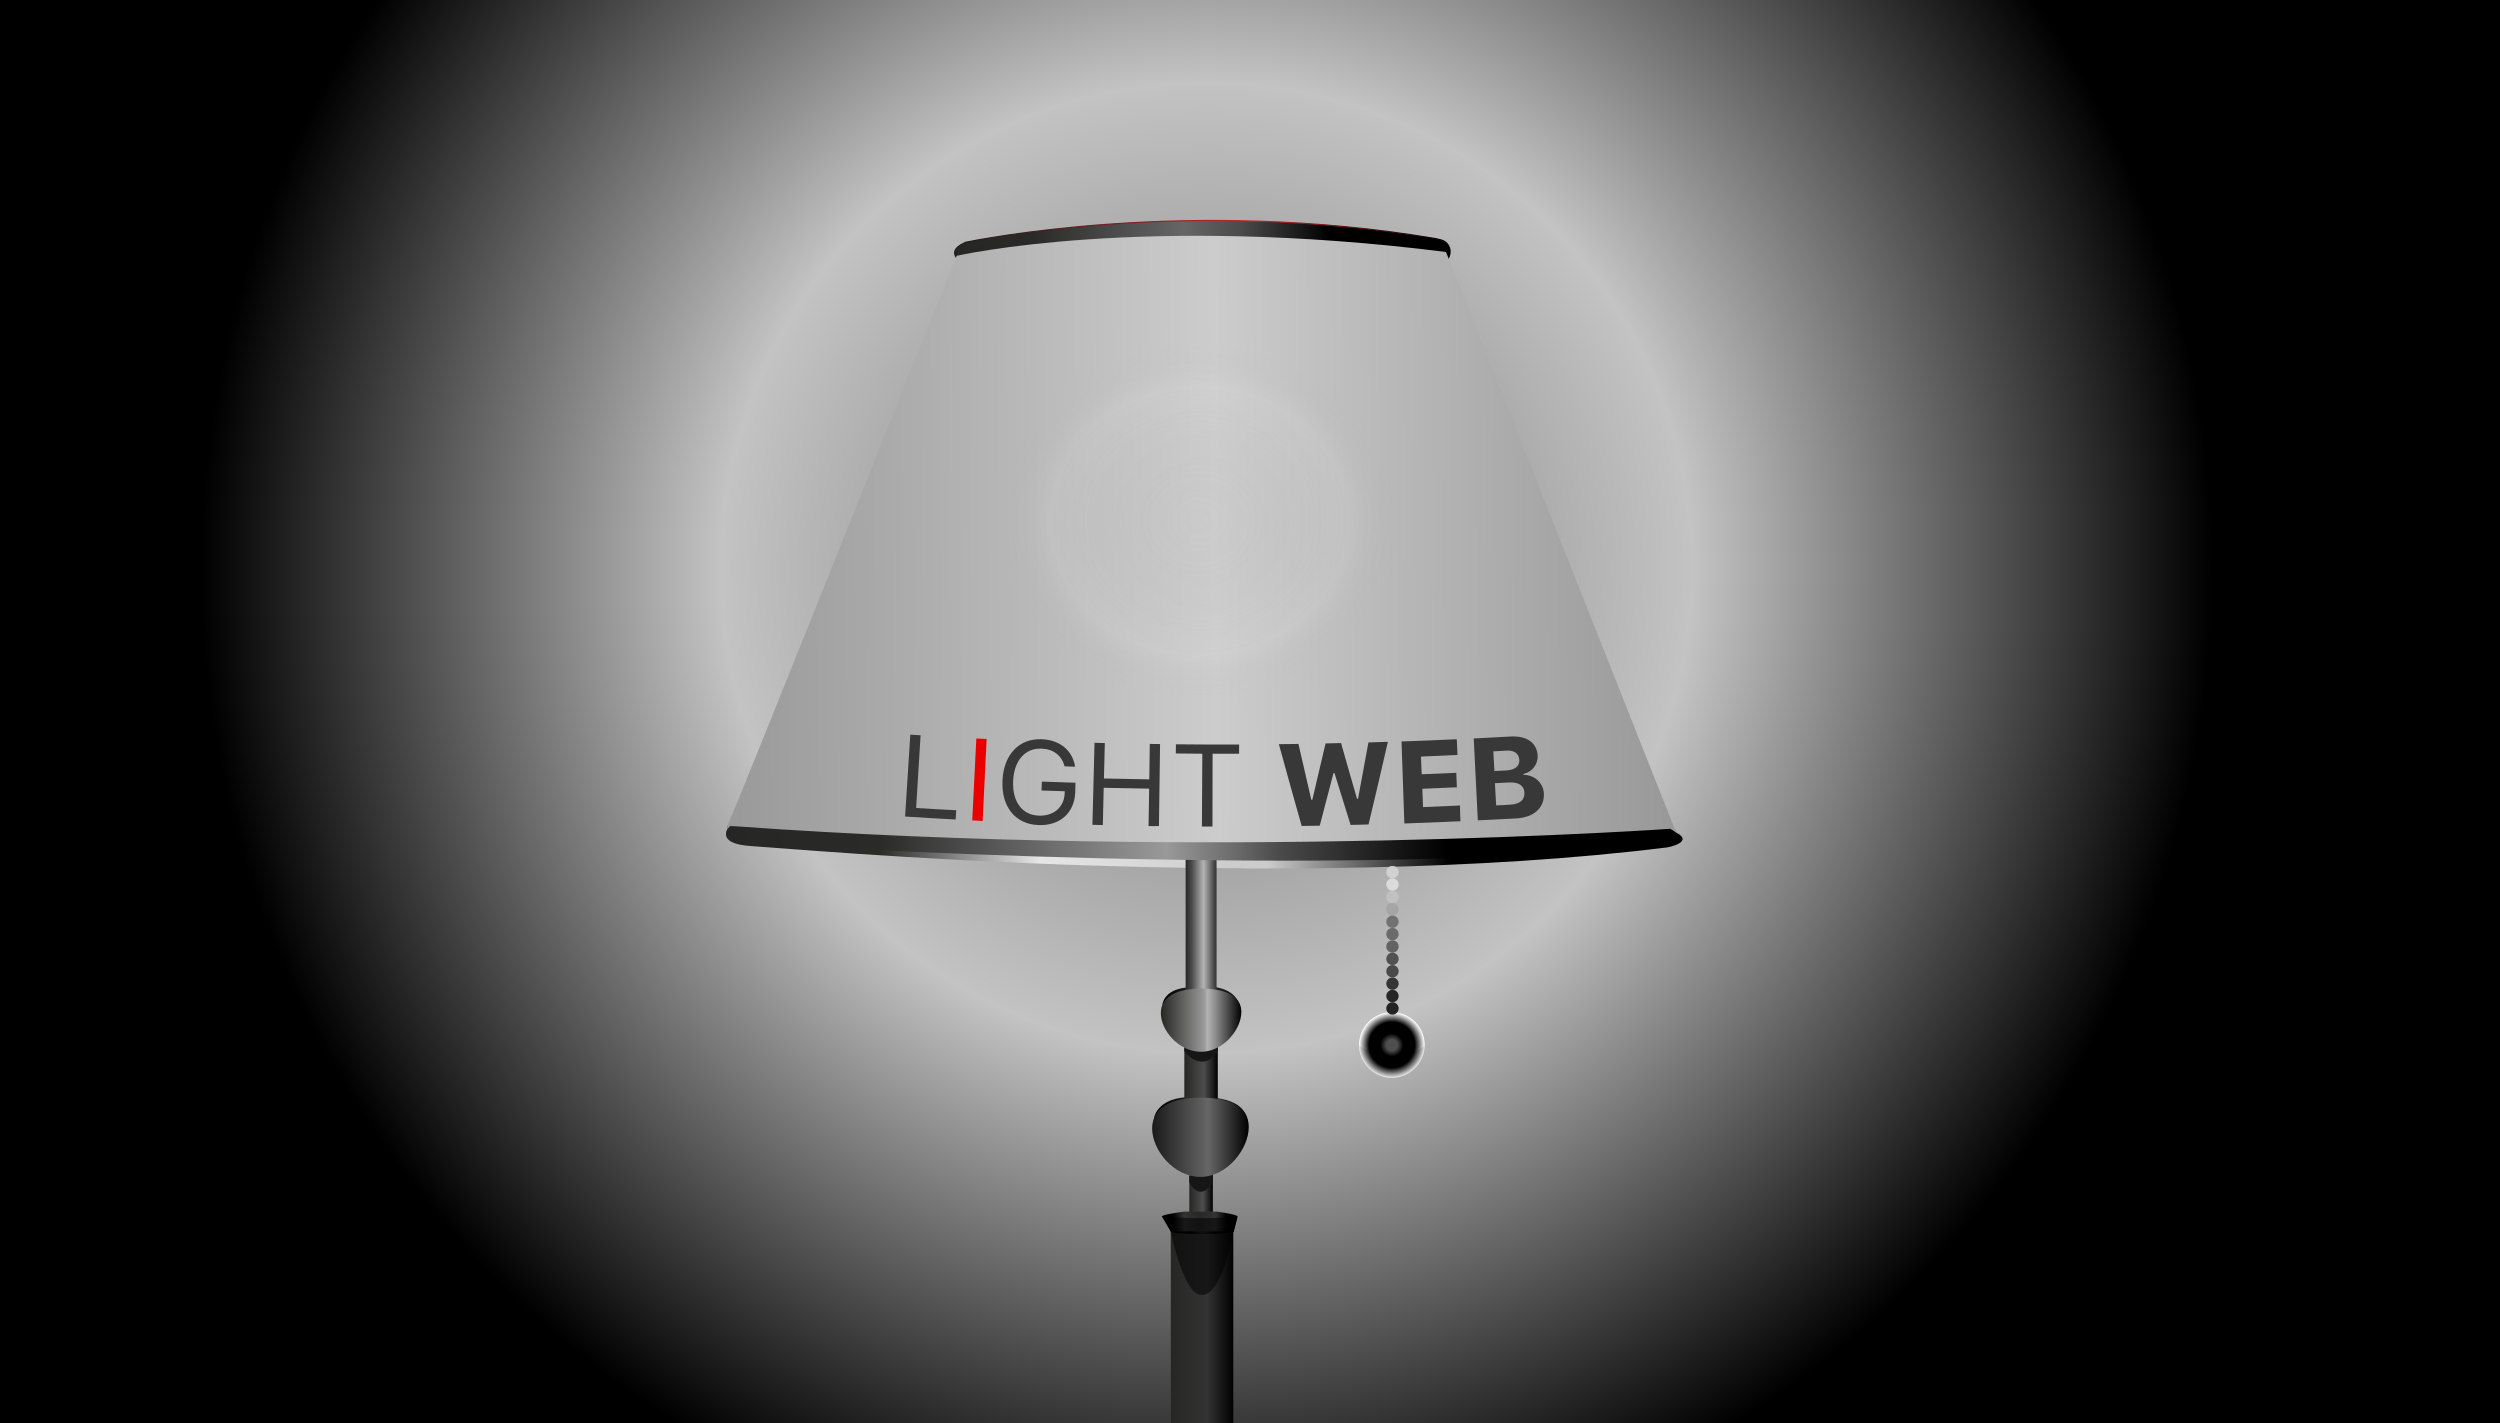 <svg version="1.1" id="Слой_1" xmlns="http://www.w3.org/2000/svg" xmlns:xlink="http://www.w3.org/1999/xlink" x="0px" y="0px"
	 viewBox="0 0 2018 1149" style="enable-background:new 0 0 2018 1149;" xml:space="preserve">
<rect x="0" y="0" width="2018" height="1149" fill="#808080" stroke="none"/>
<style type="text/css">
	.st0{fill:url(#SVGID_1_);}
	.st1{fill:url(#SVGID_2_);}
	.st2{fill:url(#SVGID_3_);}
	.st3{fill:url(#SVGID_4_);}
	.st4{fill:url(#SVGID_5_);}
	.st5{fill:url(#SVGID_6_);}
	.st6{fill:#161616;}
	.st7{fill:url(#SVGID_7_);}
	.st8{fill:url(#SVGID_8_);}
	.st9{fill:url(#SVGID_9_);}
	.st10{fill:url(#SVGID_10_);}
	.st11{fill:url(#SVGID_11_);}
	.st12{fill:url(#SVGID_12_);}
	.st13{fill:url(#SVGID_13_);}
	.st14{fill:url(#SVGID_14_);stroke:url(#SVGID_15_);stroke-miterlimit:10;}
	.st15{fill:url(#SVGID_16_);}
	.st16{fill:url(#SVGID_17_);}
	.st17{fill:#383838;}
	.st18{fill:#EA0000;}
	.st19{fill:url(#SVGID_18_);}
	.st20{fill:#D1D1D1;}
	.st21{fill:#DBDBDB;}
	.st22{fill:#C1C1C1;}
	.st23{fill:#A5A5A5;}
	.st24{fill:#727272;}
	.st25{fill:#6B6B6B;}
	.st26{fill:#636363;}
	.st27{fill:#515151;}
	.st28{fill:#494949;}
	.st29{fill:url(#SVGID_19_);}
	.st30{fill:#353535;}
	.st31{fill:#262626;}
	.st32{fill:#232323;}
	.st33{opacity:0.54;}
	.st34{opacity:0.1;}
</style>
<radialGradient id="SVGID_1_" cx="973.969" cy="458.628" r="821.015" gradientUnits="userSpaceOnUse">
	<stop  offset="0" style="stop-color:#000000"/>
	<stop  offset="5.553940e-02" style="stop-color:#262626"/>
	<stop  offset="0.179" style="stop-color:#868686"/>
	<stop  offset="0.203" style="stop-color:#999999"/>
	<stop  offset="0.478" style="stop-color:#C3C3C3"/>
	<stop  offset="0.989" style="stop-color:#000000"/>
</radialGradient>
<rect class="st0" width="2018" height="1149"/>
<linearGradient id="SVGID_2_" gradientUnits="userSpaceOnUse" x1="945" y1="1070.75" x2="995.5" y2="1070.75">
	<stop  offset="0" style="stop-color:#3C3C3C"/>
	<stop  offset="0" style="stop-color:#262624"/>
	<stop  offset="0.581" style="stop-color:#333333"/>
	<stop  offset="0.972" style="stop-color:#040404"/>
	<stop  offset="1" style="stop-color:#000000"/>
</linearGradient>
<rect x="945" y="992.5" class="st1" width="50.5" height="156.5"/>
<linearGradient id="SVGID_3_" gradientUnits="userSpaceOnUse" x1="960" y1="965.25" x2="979" y2="965.25">
	<stop  offset="0" style="stop-color:#3C3C3C"/>
	<stop  offset="0" style="stop-color:#262624"/>
	<stop  offset="0.581" style="stop-color:#4D4D4D"/>
	<stop  offset="0.846" style="stop-color:#1E1E1E"/>
	<stop  offset="1" style="stop-color:#000000"/>
</linearGradient>
<rect x="960" y="948" class="st2" width="19" height="34.5"/>
<linearGradient id="SVGID_4_" gradientUnits="userSpaceOnUse" x1="931.458" y1="894.746" x2="1007" y2="894.746">
	<stop  offset="0" style="stop-color:#3C3C3C"/>
	<stop  offset="0" style="stop-color:#161616"/>
	<stop  offset="0" style="stop-color:#000000"/>
	<stop  offset="0.581" style="stop-color:#333333"/>
	<stop  offset="0.972" style="stop-color:#040404"/>
	<stop  offset="1" style="stop-color:#000000"/>
</linearGradient>
<path class="st3" d="M931.5,902.7c0,0,2.5-20.6,38.5-16.6c0,0,33-3,37,18"/>
<radialGradient id="SVGID_5_" cx="968.337" cy="981" r="21.681" gradientUnits="userSpaceOnUse">
	<stop  offset="0" style="stop-color:#3C3C3C"/>
	<stop  offset="0" style="stop-color:#262624"/>
	<stop  offset="0.581" style="stop-color:#333333"/>
	<stop  offset="0.972" style="stop-color:#040404"/>
	<stop  offset="1" style="stop-color:#000000"/>
</radialGradient>
<path class="st4" d="M956,978c0,0-48,6,12,6s14-6,14-6H956z"/>
<linearGradient id="SVGID_6_" gradientUnits="userSpaceOnUse" x1="956" y1="868" x2="983" y2="868">
	<stop  offset="0" style="stop-color:#3C3C3C"/>
	<stop  offset="0" style="stop-color:#262624"/>
	<stop  offset="0.581" style="stop-color:#4D4D4D"/>
	<stop  offset="0.846" style="stop-color:#1E1E1E"/>
	<stop  offset="1" style="stop-color:#000000"/>
</linearGradient>
<rect x="956" y="844" class="st5" width="27" height="48"/>
<path class="st6" d="M956,848.5c0,0,14,19.2,27,0v-2.9h-27V848.5z"/>
<linearGradient id="SVGID_7_" gradientUnits="userSpaceOnUse" x1="938.326" y1="806.558" x2="1002" y2="806.558">
	<stop  offset="0" style="stop-color:#3C3C3C"/>
	<stop  offset="0" style="stop-color:#161616"/>
	<stop  offset="0" style="stop-color:#000000"/>
	<stop  offset="0.581" style="stop-color:#333333"/>
	<stop  offset="0.972" style="stop-color:#040404"/>
	<stop  offset="1" style="stop-color:#000000"/>
</linearGradient>
<path class="st7" d="M938.3,811c0,0,0.7-11.7,18.7-13.8c18-2.2,42-3.2,45,19.8L938.3,811z"/>
<radialGradient id="SVGID_8_" cx="970.337" cy="993" r="21.681" gradientTransform="matrix(0.836 0 0 1 159.624 0)" gradientUnits="userSpaceOnUse">
	<stop  offset="0" style="stop-color:#3C3C3C"/>
	<stop  offset="0" style="stop-color:#262624"/>
	<stop  offset="0.511" style="stop-color:#000000"/>
	<stop  offset="1" style="stop-color:#000000"/>
</radialGradient>
<path class="st8" d="M960.2,990c0,0-40.1,6,10,6s11.7-6,11.7-6H960.2z"/>
<radialGradient id="SVGID_9_" cx="968.5" cy="987.052" r="21.849" gradientTransform="matrix(1 0 0 1.213 0 -208.953)" gradientUnits="userSpaceOnUse">
	<stop  offset="0" style="stop-color:#3C3C3C"/>
	<stop  offset="0" style="stop-color:#262624"/>
	<stop  offset="0.581" style="stop-color:#333333"/>
	<stop  offset="0.972" style="stop-color:#040404"/>
	<stop  offset="1" style="stop-color:#000000"/>
</radialGradient>
<path class="st9" d="M945,994l-7-12c0,0,31.9,1.9,61,0l-3,12H945z"/>
<linearGradient id="SVGID_10_" gradientUnits="userSpaceOnUse" x1="584.215" y1="682.803" x2="1356.328" y2="682.803" gradientTransform="matrix(1 -7.761650e-03 7.761650e-03 1 -3.361 7.532)">
	<stop  offset="0" style="stop-color:#3C3C3C"/>
	<stop  offset="0" style="stop-color:#262624"/>
	<stop  offset="0.16" style="stop-color:#2A2A29"/>
	<stop  offset="0.327" style="stop-color:#E6E6E6"/>
	<stop  offset="0.532" style="stop-color:#CCCCCC"/>
	<stop  offset="0.565" style="stop-color:#CCCCCC"/>
	<stop  offset="0.741" style="stop-color:#111111"/>
	<stop  offset="0.757" style="stop-color:#000000"/>
</linearGradient>
<path class="st10" d="M589,667c0,0-13.7,14.2,18,16s434,39,739,1c0,0,21.9-4.1,7-12c0,0-373.4,30.9-760.3,2.9"/>
<path class="st6" d="M960,949.3v5c0,0,8,17.3,19,0V948L960,949.3z"/>
<linearGradient id="SVGID_11_" gradientUnits="userSpaceOnUse" x1="957" y1="745" x2="982" y2="745">
	<stop  offset="0" style="stop-color:#3C3C3C"/>
	<stop  offset="0" style="stop-color:#262624"/>
	<stop  offset="0.203" style="stop-color:#4B4B4B"/>
	<stop  offset="0.581" style="stop-color:#B3B3B3"/>
	<stop  offset="0.737" style="stop-color:#838383"/>
	<stop  offset="0.911" style="stop-color:#4A4A4A"/>
	<stop  offset="1" style="stop-color:#333332"/>
	<stop  offset="1" style="stop-color:#000000"/>
</linearGradient>
<rect x="957" y="679" class="st11" width="25" height="132"/>
<linearGradient id="SVGID_12_" gradientUnits="userSpaceOnUse" x1="930" y1="918" x2="1008" y2="918">
	<stop  offset="0" style="stop-color:#3C3C3C"/>
	<stop  offset="0" style="stop-color:#1A1A1A"/>
	<stop  offset="0.581" style="stop-color:#666666"/>
	<stop  offset="0.785" style="stop-color:#363636"/>
	<stop  offset="1" style="stop-color:#000000"/>
</linearGradient>
<path class="st12" d="M1008,909.7c0,17.7-17.5,40.3-39,40.3s-39-21.6-39-39.2c0-17.7,17.5-24.8,39-24.8S1008,892.1,1008,909.7z"/>
<linearGradient id="SVGID_13_" gradientUnits="userSpaceOnUse" x1="937" y1="823.5" x2="1002" y2="823.5">
	<stop  offset="0" style="stop-color:#3C3C3C"/>
	<stop  offset="0" style="stop-color:#262624"/>
	<stop  offset="0.538" style="stop-color:#999999"/>
	<stop  offset="0.581" style="stop-color:#B3B3B3"/>
	<stop  offset="0.701" style="stop-color:#838383"/>
	<stop  offset="0.974" style="stop-color:#0C0C0C"/>
	<stop  offset="1" style="stop-color:#000000"/>
</linearGradient>
<path class="st13" d="M1002,816.9c0,14.1-14.6,32.1-32.5,32.1S937,831.8,937,817.7s14.6-19.7,32.5-19.7S1002,802.8,1002,816.9z"/>
<linearGradient id="SVGID_14_" gradientUnits="userSpaceOnUse" x1="772.372" y1="194.815" x2="1172.336" y2="194.815" gradientTransform="matrix(1 -7.761650e-03 7.761650e-03 1 -3.361 7.532)">
	<stop  offset="0" style="stop-color:#3C3C3C"/>
	<stop  offset="0" style="stop-color:#262624"/>
	<stop  offset="0.16" style="stop-color:#2A2A29"/>
	<stop  offset="0.462" style="stop-color:#666666"/>
	<stop  offset="0.581" style="stop-color:#4A4A4A"/>
	<stop  offset="0.757" style="stop-color:#000000"/>
</linearGradient>
<linearGradient id="SVGID_15_" gradientUnits="userSpaceOnUse" x1="770.06" y1="194.968" x2="1171.028" y2="194.968">
	<stop  offset="0" style="stop-color:#3C3C3C"/>
	<stop  offset="0" style="stop-color:#1A1A1A"/>
	<stop  offset="0.581" style="stop-color:#C1272D"/>
	<stop  offset="0.693" style="stop-color:#911D22"/>
	<stop  offset="0.947" style="stop-color:#1A0506"/>
	<stop  offset="1" style="stop-color:#000000"/>
</linearGradient>
<path class="st14" d="M779.4,195.6c7.7-1.6,181-36.9,379.7-2.9c0,0,0.1,0,0.1,0l3.7,0.9c4.9,1.1,8.2,5.8,7.5,10.8
	c-0.5,3.3-1.9,6.2-5.4,5.6c-7.5-1.2-345,1.6-384.3,2c-3.3,0-6.6-1.4-8.6-4c-2.4-3.2-3-7.7,6.8-12.1
	C779,195.7,779.2,195.6,779.4,195.6z"/>
<linearGradient id="SVGID_16_" gradientUnits="userSpaceOnUse" x1="585.583" y1="437.252" x2="1351.307" y2="437.252" gradientTransform="matrix(1 -7.761650e-03 7.761650e-03 1 -3.361 7.532)">
	<stop  offset="0" style="stop-color:#3C3C3C"/>
	<stop  offset="0" style="stop-color:#626262"/>
	<stop  offset="0" style="stop-color:#999999"/>
	<stop  offset="0.516" style="stop-color:#CCCCCC"/>
	<stop  offset="0.957" style="stop-color:#9D9D9D"/>
	<stop  offset="0.989" style="stop-color:#999999"/>
</linearGradient>
<path class="st15" d="M1351.8,669c0,0,13.1,8.9-42.9,10.3c-56,1.4-561.9,12.4-711.1-4.5c0,0-15,0.1-9.1-11.9
	c5.9-12,183.5-456.4,183.5-456.4s148.7-34.2,395-3.1L1351.8,669z"/>
<linearGradient id="SVGID_17_" gradientUnits="userSpaceOnUse" x1="584.322" y1="679.63" x2="1353" y2="679.63" gradientTransform="matrix(1 -7.761650e-03 7.761650e-03 1 -3.361 7.532)">
	<stop  offset="0" style="stop-color:#3C3C3C"/>
	<stop  offset="0" style="stop-color:#262624"/>
	<stop  offset="0.16" style="stop-color:#2A2A29"/>
	<stop  offset="0.462" style="stop-color:#999999"/>
	<stop  offset="0.535" style="stop-color:#6A6A6A"/>
	<stop  offset="0.581" style="stop-color:#4A4A4A"/>
	<stop  offset="0.757" style="stop-color:#000000"/>
</linearGradient>
<path class="st16" d="M589.4,666.8c0,0-14.5,12.3,17.3,14c31.7,1.8,479.1,30.3,741.6,0.2c0,0,14.8-4.1-0.1-12
	c0,0-368.6,25.9-755.5-2.1"/>
<g>
	<g>
		<path class="st17" d="M771.4,661.5c-13.6-0.7-27.2-1.5-40.8-2.4c1.4-22,2.8-44.1,4.2-66.1c2.8,0.2,5.5,0.3,8.3,0.5
			c-1.2,19.6-2.4,39.1-3.6,58.7c10.8,0.7,21.6,1.3,32.4,1.8C771.7,656.5,771.5,659,771.4,661.5z"/>
		<path class="st18" d="M784.8,662.2c1.1-22,2.2-44.1,3.3-66.1c2.8,0.1,5.5,0.3,8.3,0.4c-1.1,22.1-2.1,44.1-3.2,66.2
			C790.4,662.5,787.6,662.3,784.8,662.2z"/>
		<path class="st17" d="M838.2,666c-18.6-0.7-30-14.7-29-35.9c0.9-20.9,13.4-34.1,31.5-33.4c14.7,0.5,25.1,9,27.1,22.2
			c-2.8-0.1-5.6-0.2-8.4-0.3c-2.6-9-9.1-14-18.9-14.3c-13.1-0.5-22,9.7-22.7,26.2c-0.7,16.7,7.2,27.4,20.8,27.9
			c12,0.4,20.4-6.9,20.8-18.1c0-0.5,0-1.1,0.1-1.6c-6.3-0.2-12.6-0.4-18.8-0.6c0.1-2.4,0.2-4.8,0.3-7.2c9,0.3,18.1,0.6,27.1,0.9
			c-0.1,2.7-0.2,5.4-0.2,8.1C867.2,656.2,855.5,666.7,838.2,666z"/>
		<path class="st17" d="M927.1,666.8c0.2-10.1,0.3-20.1,0.5-30.2c-12.2-0.2-24.5-0.4-36.7-0.7c-0.2,10-0.5,20.1-0.7,30.1
			c-2.8-0.1-5.6-0.1-8.4-0.2c0.6-22.1,1.2-44.1,1.7-66.2c2.8,0.1,5.5,0.1,8.3,0.2c-0.2,9.5-0.5,19.1-0.7,28.6
			c12.2,0.3,24.4,0.5,36.6,0.7c0.1-9.5,0.3-19.1,0.4-28.6c2.8,0,5.5,0.1,8.3,0.1c-0.3,22.1-0.6,44.2-0.9,66.2
			C932.7,666.9,929.9,666.8,927.1,666.8z"/>
		<path class="st17" d="M970.2,667.2c0.1-19.6,0.2-39.2,0.3-58.8c-7.1,0-14.3-0.1-21.4-0.2c0-2.5,0-5,0.1-7.4c17,0.2,34,0.2,51,0.2
			c0,2.5,0,5,0,7.4c-7.1,0-14.3,0-21.4,0c0,19.6-0.1,39.2-0.1,58.8C975.8,667.2,973,667.2,970.2,667.2z"/>
		<path class="st17" d="M1065.3,666.5c-4.9,0.1-9.7,0.2-14.6,0.2c-6.2-22-12.4-44-18.4-66c5.3-0.1,10.5-0.1,15.8-0.2
			c3.4,15,6.9,30.1,10.4,45.1c0.3,0,0.5,0,0.8,0c3.6-15.1,7.2-30.3,10.7-45.5c4.2-0.1,8.3-0.2,12.5-0.3c4.3,15,8.5,30,12.9,45
			c0.3,0,0.5,0,0.8,0c2.8-15.2,5.6-30.3,8.4-45.5c5.2-0.1,10.5-0.3,15.7-0.5c-5.1,22.3-10.3,44.5-15.6,66.7
			c-4.8,0.1-9.7,0.3-14.5,0.4c-4.4-14-8.7-27.9-13-41.9c-0.3,0-0.5,0-0.8,0C1072.7,638.3,1069,652.4,1065.3,666.5z"/>
		<path class="st17" d="M1178.9,662.9c-15.1,0.7-30.2,1.3-45.3,1.8c-0.8-22.1-1.6-44.1-2.3-66.2c14.9-0.5,29.7-1.1,44.6-1.8
			c0.2,4.2,0.4,8.5,0.6,12.7c-9.8,0.5-19.6,0.9-29.5,1.3c0.2,4.8,0.4,9.5,0.6,14.3c9.3-0.4,18.6-0.8,27.9-1.2
			c0.2,3.9,0.4,7.8,0.5,11.7c-9.3,0.4-18.6,0.8-27.9,1.2c0.2,4.9,0.4,9.8,0.6,14.8c9.9-0.4,19.8-0.8,29.8-1.3
			C1178.5,654.4,1178.7,658.6,1178.9,662.9z"/>
		<path class="st17" d="M1192.9,662.2c-1.1-22-2.2-44.1-3.3-66.1c9.9-0.5,19.9-1,29.8-1.6c13-0.7,21.1,5,21.8,15.3
			c0.4,7.1-4.5,13.4-11.4,14.9c0,0.3,0,0.5,0,0.8c8.8,0,15.8,6.3,16.4,14.7c0.7,11.6-7.8,19.6-22.2,20.4
			C1213.7,661.1,1203.3,661.7,1192.9,662.2z M1206.3,622.4c3.3-0.2,6.5-0.4,9.8-0.5c6.9-0.4,10.6-3.6,10.3-8.6
			c-0.3-4.9-4.1-7.8-10.3-7.4c-3.6,0.2-7.1,0.4-10.7,0.6C1205.7,611.8,1206,617.1,1206.3,622.4z M1219.3,649.5
			c7.6-0.4,11.6-3.9,11.2-9.8c-0.3-5.7-4.8-8.5-12.5-8.1c-3.8,0.2-7.5,0.4-11.3,0.6c0.3,6,0.6,11.9,1,17.9
			C1211.6,650,1215.5,649.8,1219.3,649.5z"/>
	</g>
</g>
<radialGradient id="SVGID_18_" cx="920.49" cy="383.982" r="129.5" gradientTransform="matrix(1.583 0 0 1.425 -489.147 -126.564)" gradientUnits="userSpaceOnUse">
	<stop  offset="0" style="stop-color:#3C3C3C"/>
	<stop  offset="0" style="stop-color:#626262;stop-opacity:0.565"/>
	<stop  offset="0" style="stop-color:#999999;stop-opacity:0"/>
	<stop  offset="0.589" style="stop-color:#F2F2F2;stop-opacity:0.1"/>
	<stop  offset="0.689" style="stop-color:#C3C3C3;stop-opacity:4.496568e-02"/>
	<stop  offset="0.77" style="stop-color:#999999;stop-opacity:0"/>
</radialGradient>
<ellipse class="st19" cx="968" cy="420.5" rx="205" ry="184.5"/>
<circle class="st20" cx="1124" cy="704" r="5"/>
<circle class="st21" cx="1124" cy="714" r="5"/>
<circle class="st22" cx="1124" cy="724" r="5"/>
<circle class="st23" cx="1124" cy="734" r="5"/>
<circle class="st24" cx="1124" cy="744" r="5"/>
<circle class="st25" cx="1124" cy="754" r="5"/>
<circle class="st26" cx="1124" cy="764" r="5"/>
<circle class="st27" cx="1124" cy="774" r="5"/>
<circle class="st28" cx="1124" cy="784" r="5"/>
<radialGradient id="SVGID_19_" cx="1123.5" cy="843.5" r="26.5" gradientUnits="userSpaceOnUse">
	<stop  offset="0" style="stop-color:#4D4D4D"/>
	<stop  offset="0.165" style="stop-color:#4F4F4F"/>
	<stop  offset="0.272" style="stop-color:#232323"/>
	<stop  offset="0.35" style="stop-color:#000000"/>
	<stop  offset="0.697" style="stop-color:#000000"/>
	<stop  offset="0.994" style="stop-color:#FFFFFF"/>
</radialGradient>
<circle class="st29" cx="1123.5" cy="843.5" r="26.5"/>
<circle class="st30" cx="1124" cy="794" r="5"/>
<circle class="st31" cx="1124" cy="804" r="5"/>
<circle class="st32" cx="1124" cy="814" r="5"/>
<path class="st33" d="M938,982l7,12c0,0,9.5,47.3,23,51c18,5,27.5-50.5,27.5-50.5L999,982C999,982,972,985,938,982z"/>
<path class="st34" d="M1097,844c0,0,0,24,26,26c0,0,25,1,27-26C1150,844,1129,864,1097,844z"/>
<path d="M1051,833"/>
</svg>

